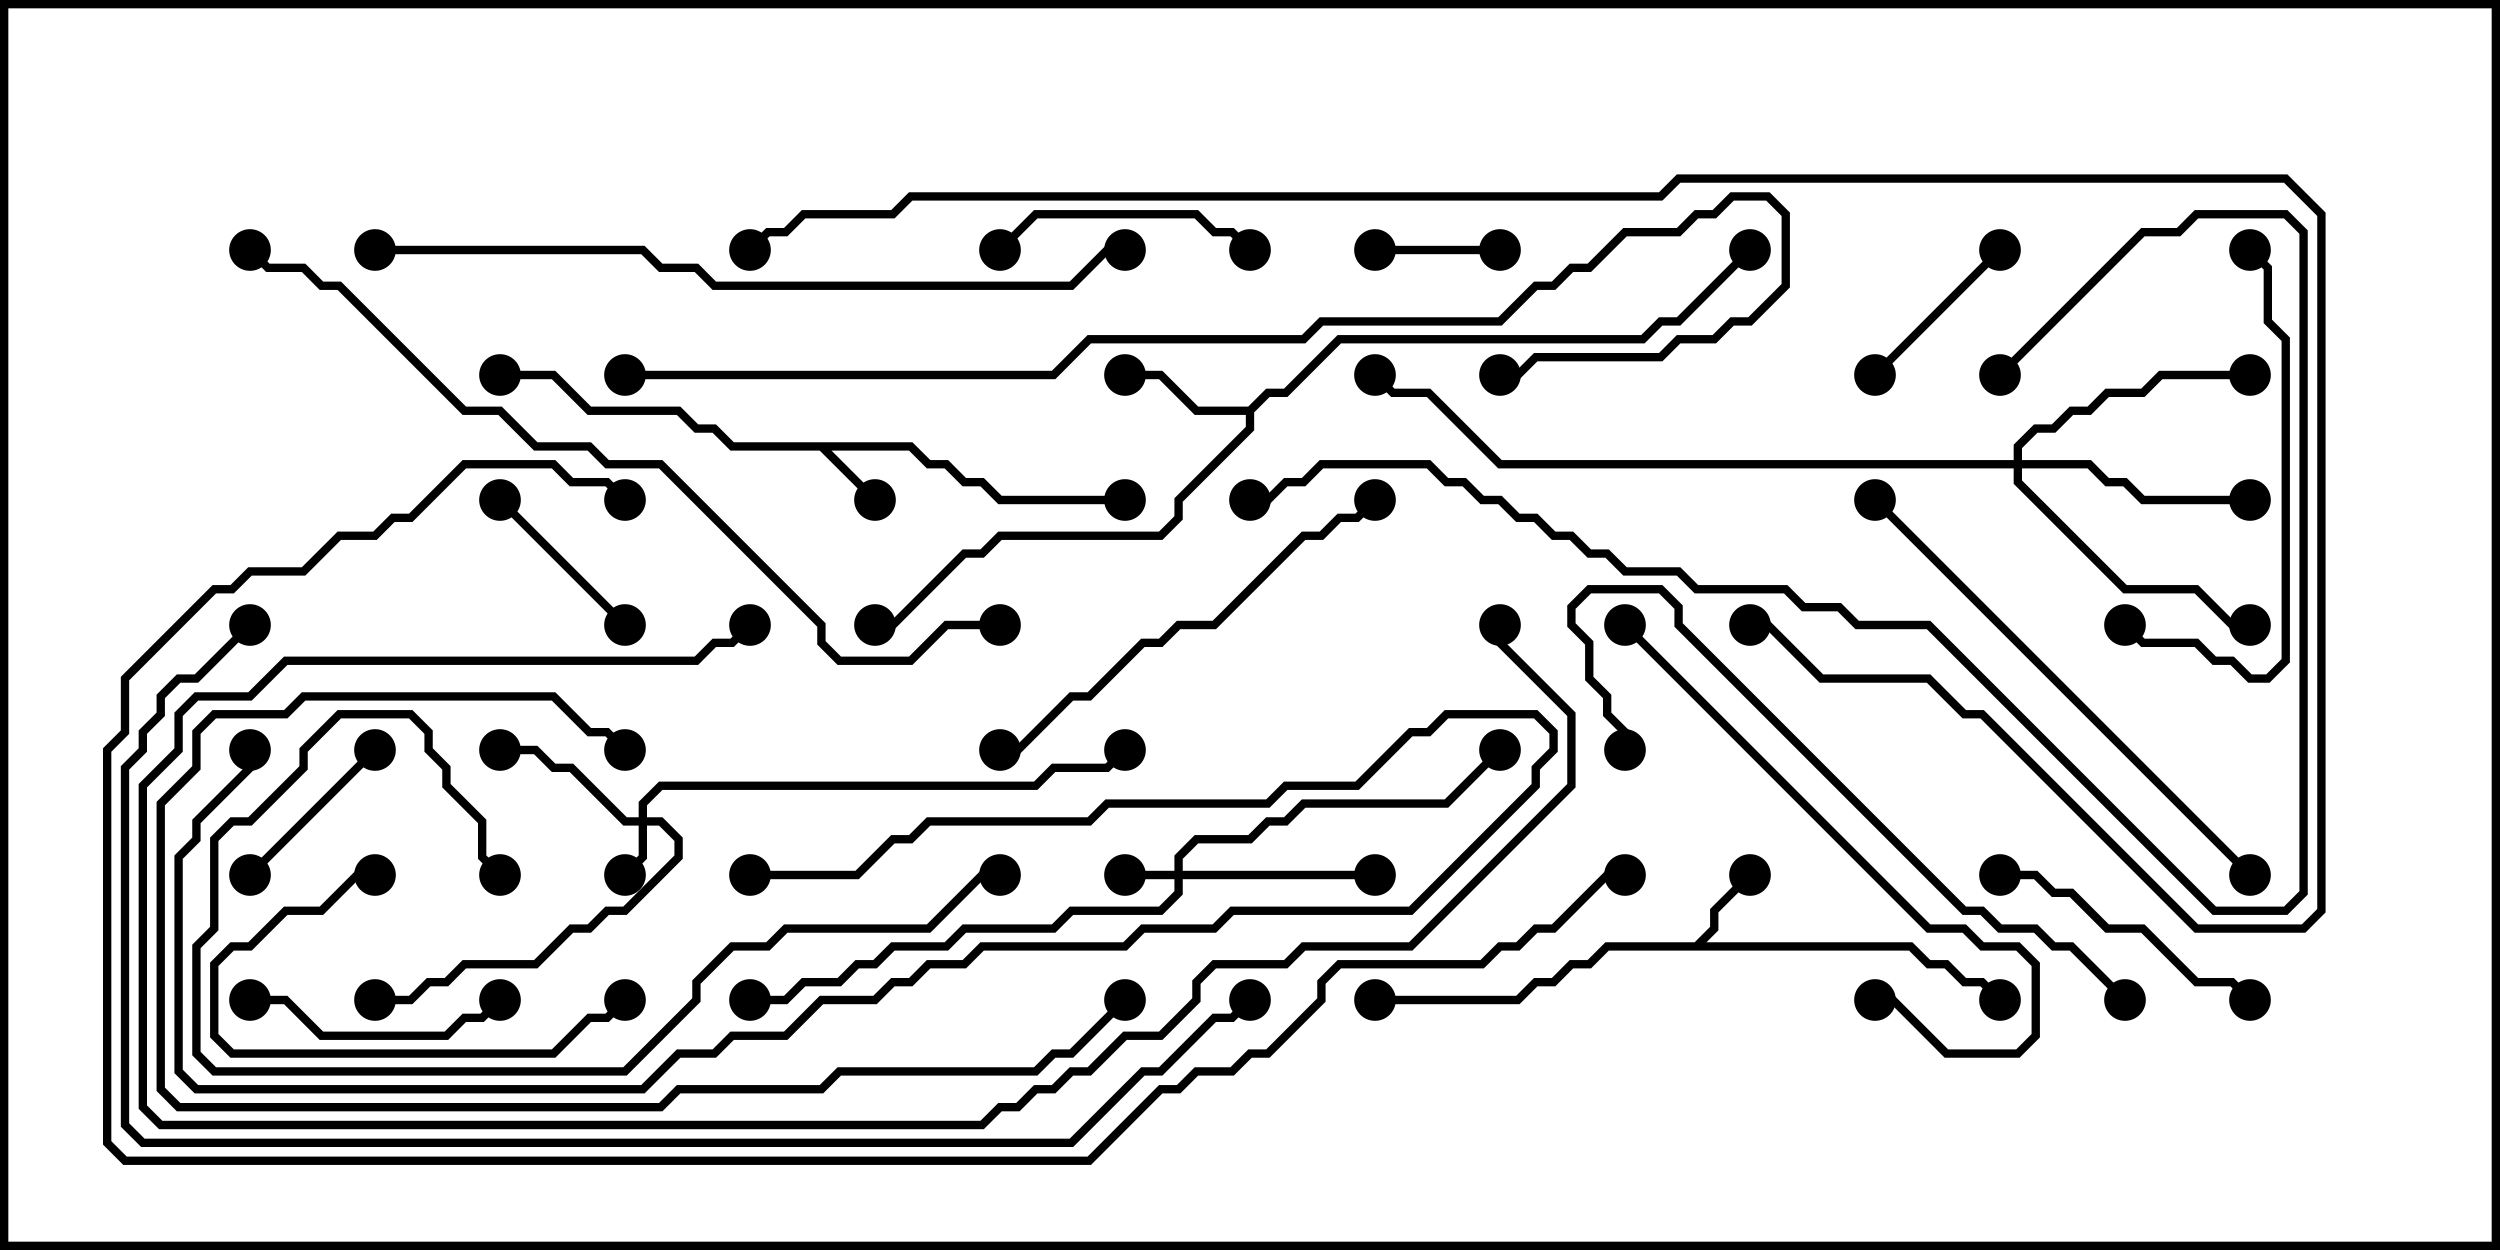 <svg version="1.1" width="30" height="15" xmlns="http://www.w3.org/2000/svg"><path d="M10.949,5.307L11.164,5.521L11.378,5.521L11.592,5.736L11.806,5.736L12.021,5.95L13.5,5.95L13.5,6.05L11.979,6.05L11.765,5.836L11.551,5.836L11.336,5.621L11.122,5.621L10.908,5.407L9.978,5.407L10.535,5.965L10.465,6.035L9.836,5.407L8.765,5.407L8.551,5.193L8.336,5.193L8.122,4.979L7.051,4.979L6.622,4.55L6,4.55L6,4.45L6.664,4.45L7.092,4.879L8.164,4.879L8.378,5.093L8.592,5.093L8.806,5.307z" stroke="none"/><path d="M20.336,11.307L20.521,11.122L20.521,10.908L20.965,10.465L21.035,10.535L20.621,10.949L20.621,11.164L20.478,11.307L22.949,11.307L23.164,11.521L23.378,11.521L23.592,11.736L23.806,11.736L24.035,11.965L23.965,12.035L23.765,11.836L23.551,11.836L23.336,11.621L23.122,11.621L22.908,11.407L19.306,11.407L19.092,11.621L18.878,11.621L18.664,11.836L18.449,11.836L18.235,12.05L16.5,12.05L16.5,11.95L18.194,11.95L18.408,11.736L18.622,11.736L18.836,11.521L19.051,11.521L19.265,11.307z" stroke="none"/><path d="M14.979,4.879L15.194,4.664L15.408,4.664L16.051,4.021L19.694,4.021L19.908,3.807L20.122,3.807L20.965,2.965L21.035,3.035L20.164,3.907L19.949,3.907L19.735,4.121L16.092,4.121L15.449,4.764L15.235,4.764L15.05,4.949L15.05,5.164L14.193,6.021L14.193,6.235L13.949,6.479L12.021,6.479L11.806,6.693L11.592,6.693L10.735,7.55L10.5,7.55L10.5,7.45L10.694,7.45L11.551,6.593L11.765,6.593L11.979,6.379L13.908,6.379L14.093,6.194L14.093,5.979L14.95,5.122L14.95,4.979L14.336,4.979L13.908,4.55L13.5,4.55L13.5,4.45L13.949,4.45L14.378,4.879z" stroke="none"/><path d="M14.093,10.45L14.093,10.265L14.336,10.021L14.979,10.021L15.194,9.807L15.408,9.807L15.622,9.593L17.336,9.593L17.965,8.965L18.035,9.035L17.378,9.693L15.664,9.693L15.449,9.907L15.235,9.907L15.021,10.121L14.378,10.121L14.193,10.306L14.193,10.45L16.5,10.45L16.5,10.55L14.193,10.55L14.193,10.735L13.949,10.979L12.878,10.979L12.664,11.193L11.592,11.193L11.378,11.407L10.735,11.407L10.521,11.621L10.306,11.621L10.092,11.836L9.664,11.836L9.449,12.05L9,12.05L9,11.95L9.408,11.95L9.622,11.736L10.051,11.736L10.265,11.521L10.479,11.521L10.694,11.307L11.336,11.307L11.551,11.093L12.622,11.093L12.836,10.879L13.908,10.879L14.093,10.694L14.093,10.55L13.5,10.55L13.5,10.45z" stroke="none"/><path d="M7.664,9.807L7.664,9.622L7.908,9.379L12.408,9.379L12.622,9.164L13.265,9.164L13.465,8.965L13.535,9.035L13.306,9.264L12.664,9.264L12.449,9.479L7.949,9.479L7.764,9.664L7.764,9.807L7.949,9.807L8.193,10.051L8.193,10.306L7.521,10.979L7.306,10.979L7.092,11.193L6.878,11.193L6.449,11.621L5.592,11.621L5.378,11.836L5.164,11.836L4.949,12.05L4.5,12.05L4.5,11.95L4.908,11.95L5.122,11.736L5.336,11.736L5.551,11.521L6.408,11.521L6.836,11.093L7.051,11.093L7.265,10.879L7.479,10.879L8.093,10.265L8.093,10.092L7.908,9.907L7.764,9.907L7.764,10.306L7.535,10.535L7.465,10.465L7.664,10.265L7.664,9.907L7.479,9.907L6.836,9.264L6.622,9.264L6.408,9.05L6,9.05L6,8.95L6.449,8.95L6.664,9.164L6.878,9.164L7.521,9.807z" stroke="none"/><path d="M24.164,5.521L24.164,5.336L24.408,5.093L24.622,5.093L24.836,4.879L25.051,4.879L25.265,4.664L25.694,4.664L25.908,4.45L27,4.45L27,4.55L25.949,4.55L25.735,4.764L25.306,4.764L25.092,4.979L24.878,4.979L24.664,5.193L24.449,5.193L24.264,5.378L24.264,5.521L25.092,5.521L25.306,5.736L25.521,5.736L25.735,5.95L27,5.95L27,6.05L25.694,6.05L25.479,5.836L25.265,5.836L25.051,5.621L24.264,5.621L24.264,5.765L25.521,7.021L26.378,7.021L26.806,7.45L27,7.45L27,7.55L26.765,7.55L26.336,7.121L25.479,7.121L24.164,5.806L24.164,5.621L17.979,5.621L17.122,4.764L16.694,4.764L16.465,4.535L16.535,4.465L16.735,4.664L17.164,4.664L18.021,5.521z" stroke="none"/><path d="M16.5,3.05L16.5,2.95L18,2.95L18,3.05z" stroke="none"/><path d="M7.535,7.465L7.465,7.535L5.965,6.035L6.035,5.965z" stroke="none"/><path d="M23.965,2.965L24.035,3.035L22.535,4.535L22.465,4.465z" stroke="none"/><path d="M4.465,8.965L4.535,9.035L3.035,10.535L2.965,10.465z" stroke="none"/><path d="M15.035,2.965L14.965,3.035L14.765,2.836L14.551,2.836L14.336,2.621L12.449,2.621L12.035,3.035L11.965,2.965L12.408,2.521L14.378,2.521L14.592,2.736L14.806,2.736z" stroke="none"/><path d="M3,12.05L3,11.95L3.449,11.95L3.878,12.379L5.336,12.379L5.551,12.164L5.765,12.164L5.965,11.965L6.035,12.035L5.806,12.264L5.592,12.264L5.378,12.479L3.836,12.479L3.408,12.05z" stroke="none"/><path d="M24,10.55L24,10.45L24.449,10.45L24.664,10.664L24.878,10.664L25.306,11.093L25.735,11.093L26.378,11.736L26.806,11.736L27.035,11.965L26.965,12.035L26.765,11.836L26.336,11.836L25.694,11.193L25.265,11.193L24.836,10.764L24.622,10.764L24.408,10.55z" stroke="none"/><path d="M4.5,10.45L4.5,10.55L4.306,10.55L3.878,10.979L3.449,10.979L3.021,11.407L2.806,11.407L2.621,11.592L2.621,12.408L2.806,12.593L6.622,12.593L7.051,12.164L7.265,12.164L7.465,11.965L7.535,12.035L7.306,12.264L7.092,12.264L6.664,12.693L2.765,12.693L2.521,12.449L2.521,11.551L2.765,11.307L2.979,11.307L3.408,10.879L3.836,10.879L4.265,10.45z" stroke="none"/><path d="M26.965,3.035L27.035,2.965L27.264,3.194L27.264,3.836L27.479,4.051L27.479,7.949L27.235,8.193L26.979,8.193L26.765,7.979L26.551,7.979L26.336,7.764L25.694,7.764L25.465,7.535L25.535,7.465L25.735,7.664L26.378,7.664L26.592,7.879L26.806,7.879L27.021,8.093L27.194,8.093L27.379,7.908L27.379,4.092L27.164,3.878L27.164,3.235z" stroke="none"/><path d="M16.465,5.965L16.535,6.035L16.306,6.264L16.092,6.264L15.878,6.479L15.664,6.479L14.592,7.55L14.164,7.55L13.949,7.764L13.735,7.764L13.092,8.407L12.878,8.407L12.235,9.05L12,9.05L12,8.95L12.194,8.95L12.836,8.307L13.051,8.307L13.694,7.664L13.908,7.664L14.122,7.45L14.551,7.45L15.622,6.379L15.836,6.379L16.051,6.164L16.265,6.164z" stroke="none"/><path d="M19.465,7.535L19.535,7.465L23.164,11.093L23.592,11.093L23.806,11.307L24.235,11.307L24.479,11.551L24.479,12.449L24.235,12.693L23.336,12.693L22.694,12.05L22.5,12.05L22.5,11.95L22.735,11.95L23.378,12.593L24.194,12.593L24.379,12.408L24.379,11.592L24.194,11.407L23.765,11.407L23.551,11.193L23.122,11.193z" stroke="none"/><path d="M6.035,10.465L5.965,10.535L5.736,10.306L5.736,9.878L5.307,9.449L5.307,9.235L5.093,9.021L5.093,8.806L4.908,8.621L4.092,8.621L3.693,9.021L3.693,9.235L3.021,9.907L2.806,9.907L2.621,10.092L2.621,11.164L2.407,11.378L2.407,12.622L2.592,12.807L7.479,12.807L8.307,11.979L8.307,11.765L8.765,11.307L9.194,11.307L9.408,11.093L11.122,11.093L11.765,10.45L12,10.45L12,10.55L11.806,10.55L11.164,11.193L9.449,11.193L9.235,11.407L8.806,11.407L8.407,11.806L8.407,12.021L7.521,12.907L2.551,12.907L2.307,12.664L2.307,11.336L2.521,11.122L2.521,10.051L2.765,9.807L2.979,9.807L3.593,9.194L3.593,8.979L4.051,8.521L4.949,8.521L5.193,8.765L5.193,8.979L5.407,9.194L5.407,9.408L5.836,9.836L5.836,10.265z" stroke="none"/><path d="M9,10.55L9,10.45L10.265,10.45L10.694,10.021L10.908,10.021L11.122,9.807L13.051,9.807L13.265,9.593L15.194,9.593L15.408,9.379L16.265,9.379L16.908,8.736L17.122,8.736L17.336,8.521L18.449,8.521L18.693,8.765L18.693,9.021L18.479,9.235L18.479,9.449L16.949,10.979L14.806,10.979L14.592,11.193L13.735,11.193L13.521,11.407L11.806,11.407L11.592,11.621L11.164,11.621L10.949,11.836L10.735,11.836L10.521,12.05L9.878,12.05L9.449,12.479L8.806,12.479L8.592,12.693L8.164,12.693L7.735,13.121L2.336,13.121L2.093,12.878L2.093,10.265L2.307,10.051L2.307,9.836L2.95,9.194L2.95,9L3.05,9L3.05,9.235L2.407,9.878L2.407,10.092L2.193,10.306L2.193,12.836L2.378,13.021L7.694,13.021L8.122,12.593L8.551,12.593L8.765,12.379L9.408,12.379L9.836,11.95L10.479,11.95L10.694,11.736L10.908,11.736L11.122,11.521L11.551,11.521L11.765,11.307L13.479,11.307L13.694,11.093L14.551,11.093L14.765,10.879L16.908,10.879L18.379,9.408L18.379,9.194L18.593,8.979L18.593,8.806L18.408,8.621L17.378,8.621L17.164,8.836L16.949,8.836L16.306,9.479L15.449,9.479L15.235,9.693L13.306,9.693L13.092,9.907L11.164,9.907L10.949,10.121L10.735,10.121L10.306,10.55z" stroke="none"/><path d="M22.465,6.035L22.535,5.965L27.035,10.465L26.965,10.535z" stroke="none"/><path d="M25.535,11.965L25.465,12.035L24.836,11.407L24.622,11.407L24.408,11.193L23.979,11.193L23.765,10.979L23.551,10.979L20.093,7.521L20.093,7.306L19.908,7.121L19.092,7.121L18.907,7.306L18.907,7.479L19.121,7.694L19.121,8.122L19.336,8.336L19.336,8.551L19.55,8.765L19.55,9L19.45,9L19.45,8.806L19.236,8.592L19.236,8.378L19.021,8.164L19.021,7.735L18.807,7.521L18.807,7.265L19.051,7.021L19.949,7.021L20.193,7.265L20.193,7.479L23.592,10.879L23.806,10.879L24.021,11.093L24.449,11.093L24.664,11.307L24.878,11.307z" stroke="none"/><path d="M13.465,11.965L13.535,12.035L12.878,12.693L12.664,12.693L12.449,12.907L10.092,12.907L9.878,13.121L8.164,13.121L7.949,13.336L2.122,13.336L1.879,13.092L1.879,9.622L2.307,9.194L2.307,8.765L2.551,8.521L3.408,8.521L3.622,8.307L6.664,8.307L7.092,8.736L7.306,8.736L7.535,8.965L7.465,9.035L7.265,8.836L7.051,8.836L6.622,8.407L3.664,8.407L3.449,8.621L2.592,8.621L2.407,8.806L2.407,9.235L1.979,9.664L1.979,13.051L2.164,13.236L7.908,13.236L8.122,13.021L9.836,13.021L10.051,12.807L12.408,12.807L12.622,12.593L12.836,12.593z" stroke="none"/><path d="M8.965,7.465L9.035,7.535L8.806,7.764L8.592,7.764L8.378,7.979L3.449,7.979L3.021,8.407L2.378,8.407L2.193,8.592L2.193,9.021L1.764,9.449L1.764,13.265L1.949,13.45L11.765,13.45L11.979,13.236L12.194,13.236L12.408,13.021L12.622,13.021L12.836,12.807L13.051,12.807L13.479,12.379L13.908,12.379L14.307,11.979L14.307,11.765L14.551,11.521L15.408,11.521L15.622,11.307L16.908,11.307L18.807,9.408L18.807,8.592L17.95,7.735L17.95,7.5L18.05,7.5L18.05,7.694L18.907,8.551L18.907,9.449L16.949,11.407L15.664,11.407L15.449,11.621L14.592,11.621L14.407,11.806L14.407,12.021L13.949,12.479L13.521,12.479L13.092,12.907L12.878,12.907L12.664,13.121L12.449,13.121L12.235,13.336L12.021,13.336L11.806,13.55L1.908,13.55L1.664,13.306L1.664,9.408L2.093,8.979L2.093,8.551L2.336,8.307L2.979,8.307L3.408,7.879L8.336,7.879L8.551,7.664L8.765,7.664z" stroke="none"/><path d="M4.5,3.05L4.5,2.95L7.735,2.95L7.949,3.164L8.378,3.164L8.592,3.379L12.836,3.379L13.265,2.95L13.5,2.95L13.5,3.05L13.306,3.05L12.878,3.479L8.551,3.479L8.336,3.264L7.908,3.264L7.694,3.05z" stroke="none"/><path d="M24.035,4.535L23.965,4.465L25.694,2.736L26.122,2.736L26.336,2.521L27.449,2.521L27.693,2.765L27.693,10.735L27.449,10.979L26.551,10.979L23.122,7.55L22.265,7.55L22.051,7.336L21.622,7.336L21.408,7.121L20.336,7.121L20.122,6.907L19.479,6.907L19.265,6.693L19.051,6.693L18.836,6.479L18.622,6.479L18.408,6.264L18.194,6.264L17.979,6.05L17.765,6.05L17.551,5.836L17.336,5.836L17.122,5.621L15.878,5.621L15.664,5.836L15.449,5.836L15.235,6.05L15,6.05L15,5.95L15.194,5.95L15.408,5.736L15.622,5.736L15.836,5.521L17.164,5.521L17.378,5.736L17.592,5.736L17.806,5.95L18.021,5.95L18.235,6.164L18.449,6.164L18.664,6.379L18.878,6.379L19.092,6.593L19.306,6.593L19.521,6.807L20.164,6.807L20.378,7.021L21.449,7.021L21.664,7.236L22.092,7.236L22.306,7.45L23.164,7.45L26.592,10.879L27.408,10.879L27.593,10.694L27.593,2.806L27.408,2.621L26.378,2.621L26.164,2.836L25.735,2.836z" stroke="none"/><path d="M12,7.45L12,7.55L11.378,7.55L10.949,7.979L10.051,7.979L9.807,7.735L9.807,7.521L7.908,5.621L7.265,5.621L7.051,5.407L6.408,5.407L5.979,4.979L5.551,4.979L4.051,3.479L3.836,3.479L3.622,3.264L3.194,3.264L2.965,3.035L3.035,2.965L3.235,3.164L3.664,3.164L3.878,3.379L4.092,3.379L5.592,4.879L6.021,4.879L6.449,5.307L7.092,5.307L7.306,5.521L7.949,5.521L9.907,7.479L9.907,7.694L10.092,7.879L10.908,7.879L11.336,7.45z" stroke="none"/><path d="M7.5,4.55L7.5,4.45L12.622,4.45L13.051,4.021L15.622,4.021L15.836,3.807L17.979,3.807L18.408,3.379L18.622,3.379L18.836,3.164L19.051,3.164L19.479,2.736L20.122,2.736L20.336,2.521L20.551,2.521L20.765,2.307L21.235,2.307L21.479,2.551L21.479,3.449L21.021,3.907L20.806,3.907L20.592,4.121L20.164,4.121L19.949,4.336L18.449,4.336L18.235,4.55L18,4.55L18,4.45L18.194,4.45L18.408,4.236L19.908,4.236L20.122,4.021L20.551,4.021L20.765,3.807L20.979,3.807L21.379,3.408L21.379,2.592L21.194,2.407L20.806,2.407L20.592,2.621L20.378,2.621L20.164,2.836L19.521,2.836L19.092,3.264L18.878,3.264L18.664,3.479L18.449,3.479L18.021,3.907L15.878,3.907L15.664,4.121L13.092,4.121L12.664,4.55z" stroke="none"/><path d="M2.965,7.465L3.035,7.535L2.378,8.193L2.164,8.193L1.979,8.378L1.979,8.592L1.764,8.806L1.764,9.021L1.55,9.235L1.55,13.479L1.735,13.664L12.836,13.664L13.694,12.807L13.908,12.807L14.551,12.164L14.765,12.164L14.965,11.965L15.035,12.035L14.806,12.264L14.592,12.264L13.949,12.907L13.735,12.907L12.878,13.764L1.694,13.764L1.45,13.521L1.45,9.194L1.664,8.979L1.664,8.765L1.879,8.551L1.879,8.336L2.122,8.093L2.336,8.093z" stroke="none"/><path d="M9.035,3.035L8.965,2.965L9.194,2.736L9.408,2.736L9.622,2.521L10.694,2.521L10.908,2.307L19.908,2.307L20.122,2.093L27.449,2.093L27.907,2.551L27.907,10.949L27.664,11.193L26.336,11.193L23.765,8.621L23.551,8.621L23.122,8.193L21.836,8.193L21.194,7.55L21,7.55L21,7.45L21.235,7.45L21.878,8.093L23.164,8.093L23.592,8.521L23.806,8.521L26.378,11.093L27.622,11.093L27.807,10.908L27.807,2.592L27.408,2.193L20.164,2.193L19.949,2.407L10.949,2.407L10.735,2.621L9.664,2.621L9.449,2.836L9.235,2.836z" stroke="none"/><path d="M7.535,5.965L7.465,6.035L7.265,5.836L6.836,5.836L6.622,5.621L5.592,5.621L4.949,6.264L4.735,6.264L4.521,6.479L4.092,6.479L3.664,6.907L3.021,6.907L2.806,7.121L2.592,7.121L1.55,8.164L1.55,8.806L1.336,9.021L1.336,13.694L1.521,13.879L13.051,13.879L13.908,13.021L14.122,13.021L14.336,12.807L14.765,12.807L14.979,12.593L15.194,12.593L15.807,11.979L15.807,11.765L16.051,11.521L17.765,11.521L17.979,11.307L18.194,11.307L18.408,11.093L18.622,11.093L19.265,10.45L19.5,10.45L19.5,10.55L19.306,10.55L18.664,11.193L18.449,11.193L18.235,11.407L18.021,11.407L17.806,11.621L16.092,11.621L15.907,11.806L15.907,12.021L15.235,12.693L15.021,12.693L14.806,12.907L14.378,12.907L14.164,13.121L13.949,13.121L13.092,13.979L1.479,13.979L1.236,13.735L1.236,8.979L1.45,8.765L1.45,8.122L2.551,7.021L2.765,7.021L2.979,6.807L3.622,6.807L4.051,6.379L4.479,6.379L4.694,6.164L4.908,6.164L5.551,5.521L6.664,5.521L6.878,5.736L7.306,5.736z" stroke="none"/><circle cx="10.5" cy="6" r="0.25" stroke-width="0" fill="#000" /><circle cx="13.5" cy="6" r="0.25" stroke-width="0" fill="#000" /><circle cx="6" cy="4.5" r="0.25" stroke-width="0" fill="#000" /><circle cx="21" cy="10.5" r="0.25" stroke-width="0" fill="#000" /><circle cx="24" cy="12" r="0.25" stroke-width="0" fill="#000" /><circle cx="16.5" cy="12" r="0.25" stroke-width="0" fill="#000" /><circle cx="13.5" cy="4.5" r="0.25" stroke-width="0" fill="#000" /><circle cx="10.5" cy="7.5" r="0.25" stroke-width="0" fill="#000" /><circle cx="21" cy="3" r="0.25" stroke-width="0" fill="#000" /><circle cx="13.5" cy="10.5" r="0.25" stroke-width="0" fill="#000" /><circle cx="16.5" cy="10.5" r="0.25" stroke-width="0" fill="#000" /><circle cx="18" cy="9" r="0.25" stroke-width="0" fill="#000" /><circle cx="9" cy="12" r="0.25" stroke-width="0" fill="#000" /><circle cx="7.5" cy="10.5" r="0.25" stroke-width="0" fill="#000" /><circle cx="6" cy="9" r="0.25" stroke-width="0" fill="#000" /><circle cx="4.5" cy="12" r="0.25" stroke-width="0" fill="#000" /><circle cx="13.5" cy="9" r="0.25" stroke-width="0" fill="#000" /><circle cx="27" cy="6" r="0.25" stroke-width="0" fill="#000" /><circle cx="27" cy="4.5" r="0.25" stroke-width="0" fill="#000" /><circle cx="27" cy="7.5" r="0.25" stroke-width="0" fill="#000" /><circle cx="16.5" cy="4.5" r="0.25" stroke-width="0" fill="#000" /><circle cx="16.5" cy="3" r="0.25" stroke-width="0" fill="#000" /><circle cx="18" cy="3" r="0.25" stroke-width="0" fill="#000" /><circle cx="7.5" cy="7.5" r="0.25" stroke-width="0" fill="#000" /><circle cx="6" cy="6" r="0.25" stroke-width="0" fill="#000" /><circle cx="24" cy="3" r="0.25" stroke-width="0" fill="#000" /><circle cx="22.5" cy="4.5" r="0.25" stroke-width="0" fill="#000" /><circle cx="4.5" cy="9" r="0.25" stroke-width="0" fill="#000" /><circle cx="3" cy="10.5" r="0.25" stroke-width="0" fill="#000" /><circle cx="15" cy="3" r="0.25" stroke-width="0" fill="#000" /><circle cx="12" cy="3" r="0.25" stroke-width="0" fill="#000" /><circle cx="3" cy="12" r="0.25" stroke-width="0" fill="#000" /><circle cx="6" cy="12" r="0.25" stroke-width="0" fill="#000" /><circle cx="24" cy="10.5" r="0.25" stroke-width="0" fill="#000" /><circle cx="27" cy="12" r="0.25" stroke-width="0" fill="#000" /><circle cx="4.5" cy="10.5" r="0.25" stroke-width="0" fill="#000" /><circle cx="7.5" cy="12" r="0.25" stroke-width="0" fill="#000" /><circle cx="27" cy="3" r="0.25" stroke-width="0" fill="#000" /><circle cx="25.5" cy="7.5" r="0.25" stroke-width="0" fill="#000" /><circle cx="16.5" cy="6" r="0.25" stroke-width="0" fill="#000" /><circle cx="12" cy="9" r="0.25" stroke-width="0" fill="#000" /><circle cx="19.5" cy="7.5" r="0.25" stroke-width="0" fill="#000" /><circle cx="22.5" cy="12" r="0.25" stroke-width="0" fill="#000" /><circle cx="6" cy="10.5" r="0.25" stroke-width="0" fill="#000" /><circle cx="12" cy="10.5" r="0.25" stroke-width="0" fill="#000" /><circle cx="9" cy="10.5" r="0.25" stroke-width="0" fill="#000" /><circle cx="3" cy="9" r="0.25" stroke-width="0" fill="#000" /><circle cx="22.5" cy="6" r="0.25" stroke-width="0" fill="#000" /><circle cx="27" cy="10.5" r="0.25" stroke-width="0" fill="#000" /><circle cx="25.5" cy="12" r="0.25" stroke-width="0" fill="#000" /><circle cx="19.5" cy="9" r="0.25" stroke-width="0" fill="#000" /><circle cx="13.5" cy="12" r="0.25" stroke-width="0" fill="#000" /><circle cx="7.5" cy="9" r="0.25" stroke-width="0" fill="#000" /><circle cx="9" cy="7.5" r="0.25" stroke-width="0" fill="#000" /><circle cx="18" cy="7.5" r="0.25" stroke-width="0" fill="#000" /><circle cx="4.5" cy="3" r="0.25" stroke-width="0" fill="#000" /><circle cx="13.5" cy="3" r="0.25" stroke-width="0" fill="#000" /><circle cx="24" cy="4.5" r="0.25" stroke-width="0" fill="#000" /><circle cx="15" cy="6" r="0.25" stroke-width="0" fill="#000" /><circle cx="12" cy="7.5" r="0.25" stroke-width="0" fill="#000" /><circle cx="3" cy="3" r="0.25" stroke-width="0" fill="#000" /><circle cx="7.5" cy="4.5" r="0.25" stroke-width="0" fill="#000" /><circle cx="18" cy="4.5" r="0.25" stroke-width="0" fill="#000" /><circle cx="3" cy="7.5" r="0.25" stroke-width="0" fill="#000" /><circle cx="15" cy="12" r="0.25" stroke-width="0" fill="#000" /><circle cx="9" cy="3" r="0.25" stroke-width="0" fill="#000" /><circle cx="21" cy="7.5" r="0.25" stroke-width="0" fill="#000" /><circle cx="7.5" cy="6" r="0.25" stroke-width="0" fill="#000" /><circle cx="19.5" cy="10.5" r="0.25" stroke-width="0" fill="#000" /><rect x="0" y="0" width="30" height="15" stroke-width="0.2" stroke="#000" fill="none" /></svg>